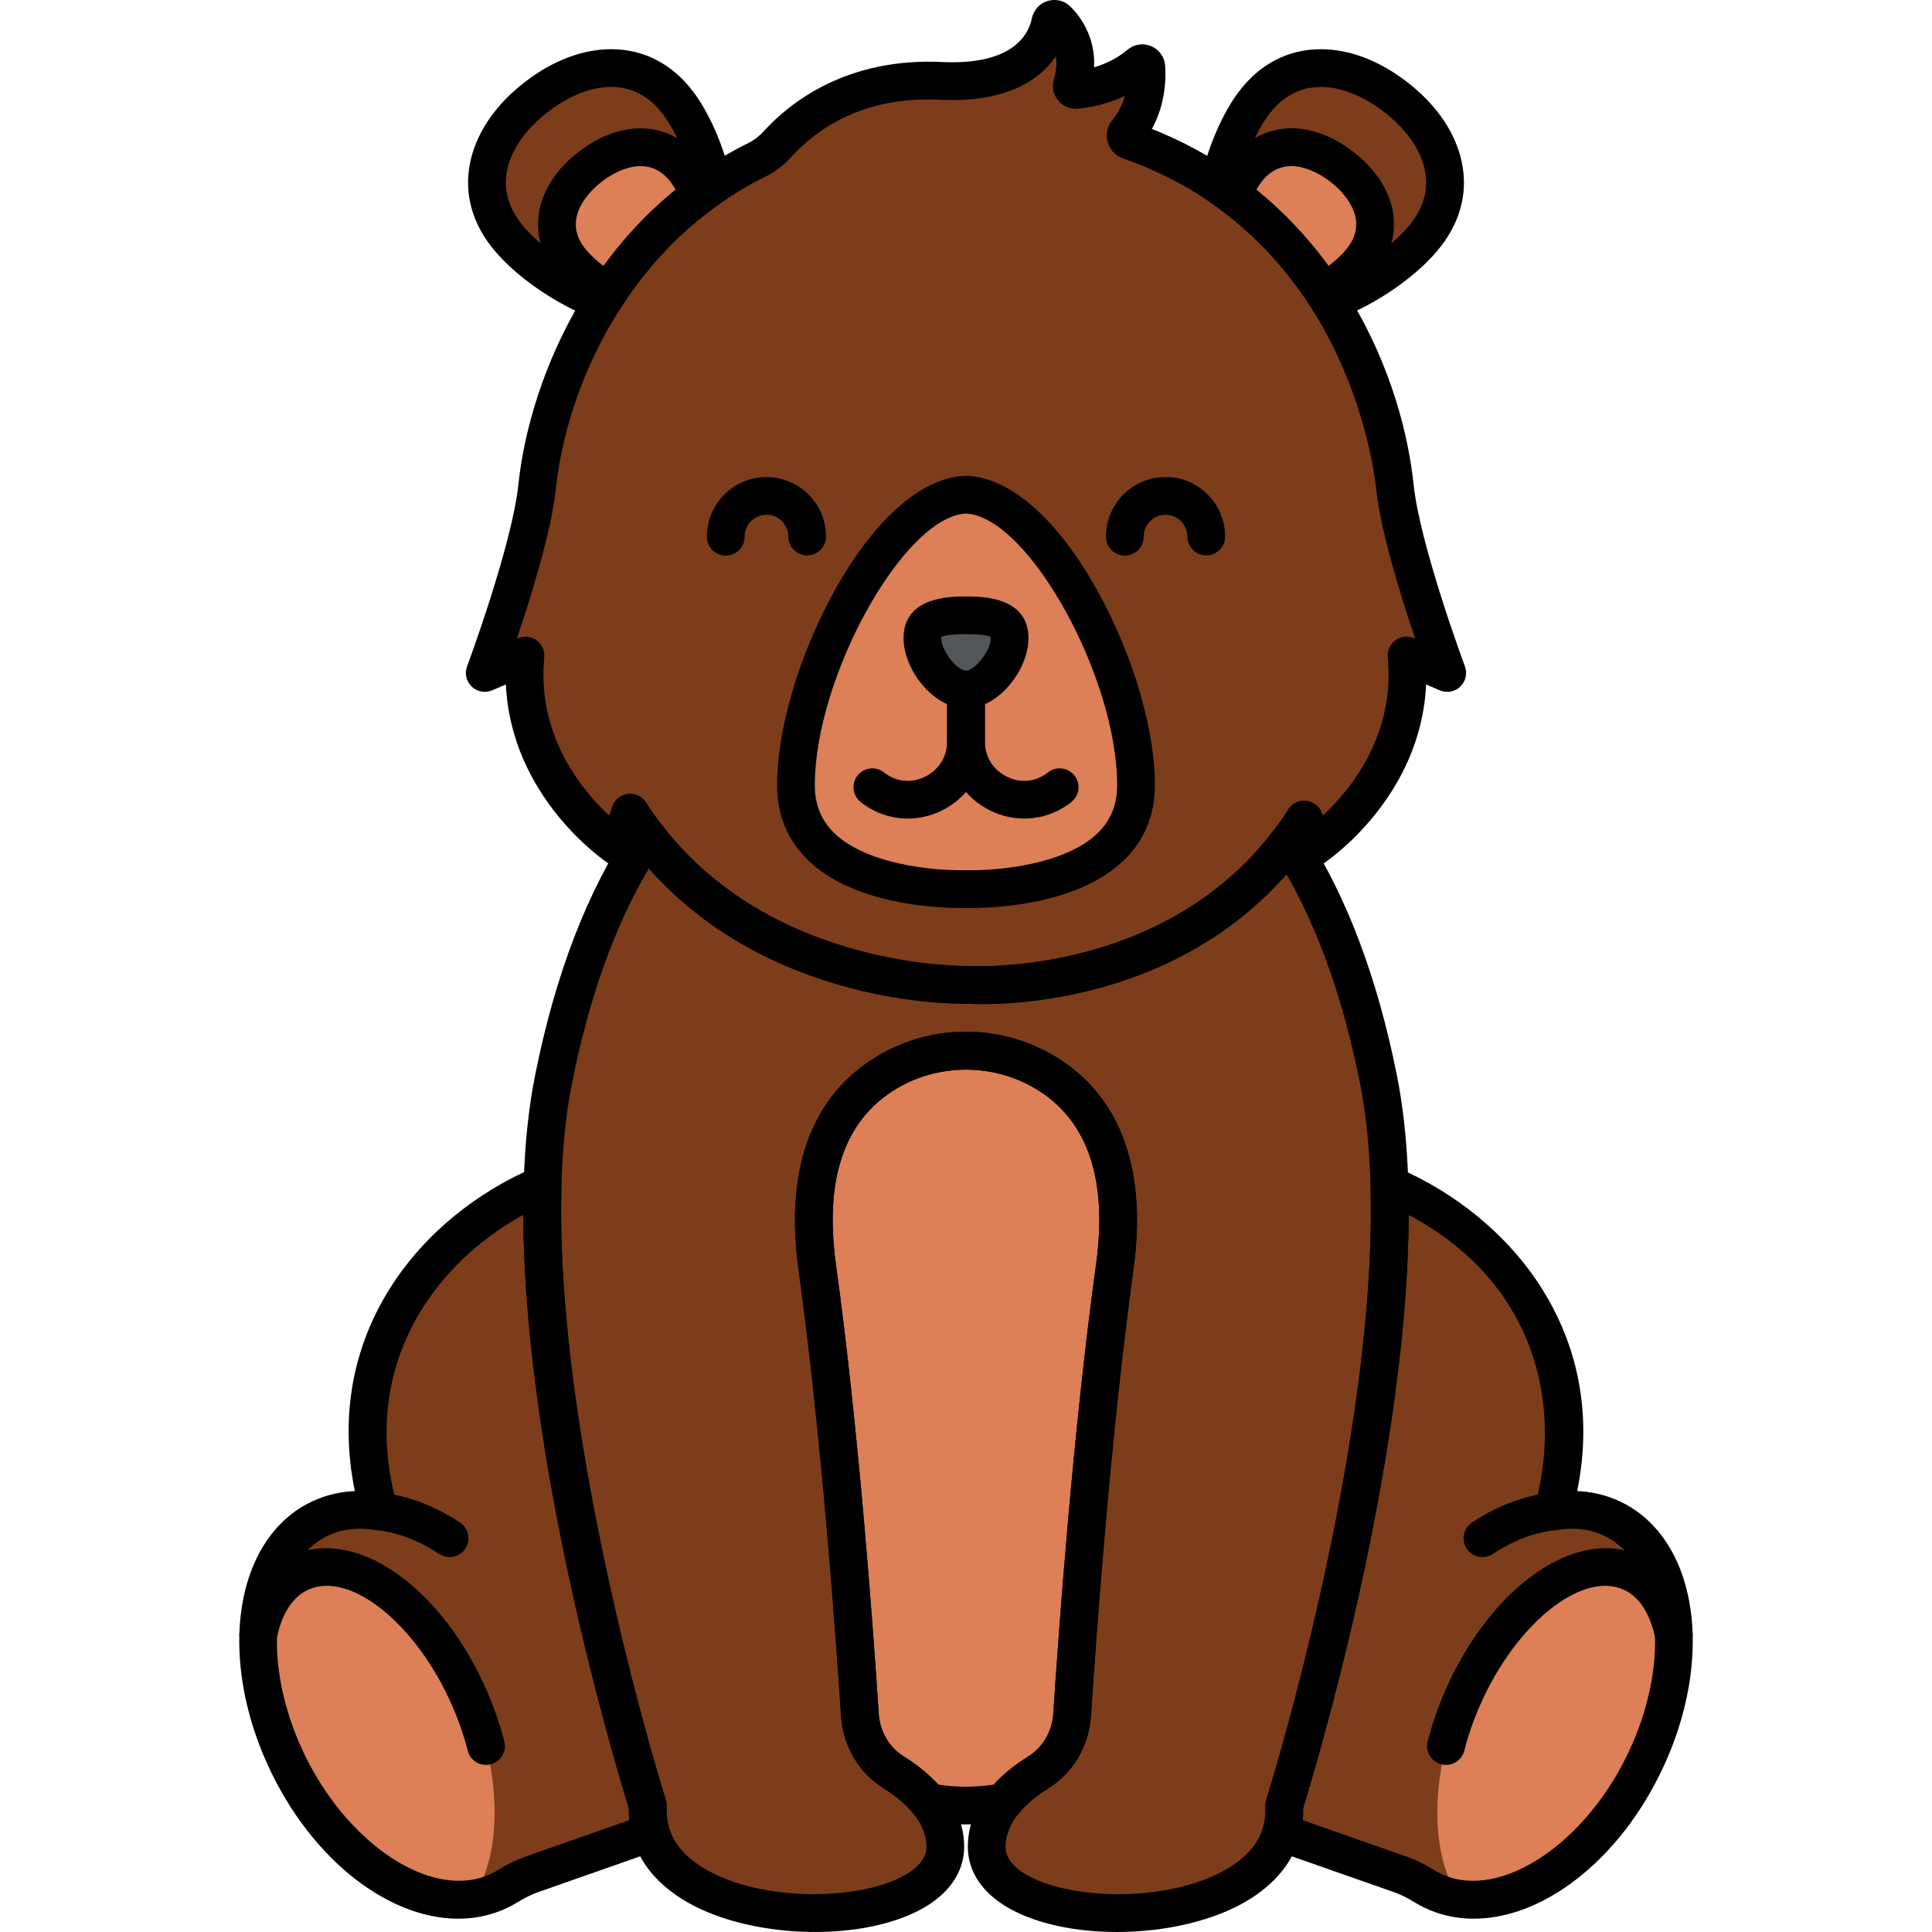 <svg enable-background="new 0 0 256 256" height="512" viewBox="0 0 256 256" width="512" xmlns="http://www.w3.org/2000/svg"><path d="m86.035 242.019c-.004-.022-.009-.043-.013-.065-.049-.248-.089-.501-.12-.757-.006-.046-.012-.092-.018-.138-.025-.236-.041-.476-.051-.719-.003-.062-.008-.123-.01-.185-.007-.297-.004-.598.013-.906 0 0-14.944-47.135-13.938-82.3-13.723 5.844-28.047 21.043-21.64 43.338-2.32-.401-4.596-.274-6.717.467-9.359 3.273-12.152 17.18-6.236 31.063s18.298 22.484 27.657 19.211c.785-.274 1.521-.626 2.211-1.046 1.035-.63 2.104-1.203 3.248-1.605l15.815-5.549c-.079-.264-.145-.534-.201-.809z" fill="#7d3d1a"/><path d="m212.46 200.753c-2.12-.741-4.396-.868-6.717-.467 6.39-22.238-7.912-37.417-21.639-43.293.992 35.16-13.94 82.255-13.94 82.255.017.308.02.609.013.906-.002.063-.007.124-.01.186-.01.242-.026.482-.051.717-.005.047-.012.094-.018.141-.031.256-.071.508-.119.756-.004.022-.009.043-.013.065-.056.275-.123.545-.2.81l15.815 5.549c1.144.401 2.212.975 3.248 1.605.69.42 1.426.771 2.211 1.046 9.359 3.273 21.742-5.328 27.657-19.211s3.122-27.792-6.237-31.065z" fill="#7d3d1a"/><path d="m216.114 208.331c-6.912-3.052-16.877 4.35-22.258 16.534-.961 2.176-1.711 4.358-2.254 6.49 0 0-3.53 12.086 1.783 20.233 8.991 1.267 19.877-7.02 25.31-19.771 2.243-5.264 3.231-10.53 3.087-15.221-.809-3.956-2.717-6.962-5.668-8.265z" fill="#dd7f57"/><path d="m39.883 208.331c6.912-3.052 16.877 4.35 22.258 16.534.961 2.176 1.711 4.358 2.254 6.49 0 0 3.53 12.086-1.783 20.233-8.991 1.267-19.877-7.02-25.31-19.771-2.243-5.264-3.231-10.53-3.087-15.221.81-3.956 2.717-6.962 5.668-8.265z" fill="#dd7f57"/><g fill="#7d3d1a"><path d="m176.216 39.99c5.134-1.971 10.198-5.594 12.756-8.913 4.841-6.281 2.213-13.402-4.068-18.243s-13.836-5.569-18.677.712c-1.999 2.594-3.781 6.719-4.755 11.006 6.444 4.357 11.234 9.809 14.744 15.438z"/><path d="m79.78 39.988c3.511-5.631 8.298-11.091 14.745-15.448-.974-4.283-2.755-8.402-4.752-10.993-4.841-6.281-12.396-5.553-18.677-.712s-8.909 11.962-4.068 18.243c2.558 3.317 7.62 6.939 12.752 8.91z"/><path d="m191.768 89.174s-6.048-16.229-6.935-24.659c-1.246-11.834-9.044-36.752-35.181-45.873-.476-.166-.645-.749-.324-1.138 2.561-3.11 2.69-6.823 2.57-8.62-.03-.446-.55-.665-.891-.376-3.086 2.618-6.789 3.252-8.401 3.406-.381.036-.677-.327-.565-.693 1.364-4.489-.719-7.343-1.949-8.561-.309-.306-.832-.154-.915.273-.467 2.377-2.798 8.337-14.443 7.782-11.523-.549-18.341 4.692-21.647 8.325-.792.87-1.718 1.608-2.772 2.13-21.33 10.568-28 32.475-29.144 43.344-.887 8.43-6.935 24.659-6.935 24.659l5.394-2.312c-1.541 16.183 12.33 25.43 12.33 25.43l1.541-4.624c15.211 23.799 44.999 22.833 44.999 22.833s29.1 1.921 44.307-21.917l1.236 3.709s13.871-9.247 12.33-25.43z"/><path d="m182.639 142.945c-2.977-14.885-7.583-24.858-11.891-31.423-15.623 20.719-42.248 18.978-42.248 18.978s-27.069.861-42.777-19.682c-4.44 6.548-9.276 16.698-12.361 32.126-6.986 34.929 12.475 96.304 12.475 96.304-.998 17.963 39.42 17.963 39.42 5.489 0-4.657-3.735-7.956-6.848-9.896-2.638-1.645-4.268-4.505-4.469-7.607-.724-11.18-2.607-37.288-5.648-59.339-2.19-15.876 4.027-23.043 10.087-26.278 5.98-3.193 13.266-3.193 19.245 0 6.06 3.235 12.277 10.402 10.087 26.278-3.042 22.052-4.924 48.16-5.648 59.339-.201 3.103-1.83 5.963-4.469 7.607-3.113 1.94-6.848 5.239-6.848 9.896 0 12.475 40.418 12.475 39.42-5.489-.002 0 19.458-61.375 12.473-96.303z"/></g><path d="m137.593 234.841c2.638-1.645 4.268-4.505 4.469-7.607.724-11.18 2.607-37.288 5.649-59.339 2.19-15.876-4.027-23.043-10.087-26.278-5.98-3.193-13.266-3.193-19.245 0-6.06 3.235-12.277 10.402-10.087 26.278 3.042 22.052 4.924 48.16 5.649 59.339.201 3.103 1.83 5.963 4.469 7.607 1.562.974 3.281 2.291 4.606 3.949 1.634.291 3.296.459 4.987.459s3.352-.167 4.987-.459c1.322-1.659 3.04-2.975 4.603-3.949z" fill="#dd7f57"/><path d="m175.385 38.692c2.13-1.276 3.999-2.837 5.134-4.31 3.264-4.235 1.492-9.036-2.743-12.3s-9.329-3.755-12.593.48c-.676.877-1.31 2.023-1.864 3.302 5.051 3.764 9.007 8.211 12.066 12.828z" fill="#dd7f57"/><path d="m80.616 38.692c3.06-4.619 7.008-9.071 12.061-12.837-.553-1.276-1.186-2.419-1.86-3.293-3.264-4.235-8.358-3.744-12.593-.48s-6.007 8.065-2.743 12.3c1.135 1.473 3.004 3.034 5.135 4.31z" fill="#dd7f57"/><path d="m128.203 65.557h-.406c-10.459.596-22.329 24.001-22.329 38.486 0 13.881 20.338 13.809 22.532 13.76 2.194.048 22.532.121 22.532-13.76 0-14.485-11.87-37.89-22.329-38.486z" fill="#dd7f57"/><path d="m133.777 84.567c0 2.815-2.962 6.797-5.777 6.797s-5.777-3.981-5.777-6.797 2.962-3.032 5.777-3.032 5.777.217 5.777 3.032z" fill="#52565b"/><path d="m196.432 206.323c-.806 0-1.597-.389-2.079-1.109-.769-1.147-.461-2.7.686-3.468 5.48-3.67 10.378-3.947 10.584-3.957 1.361-.065 2.552.997 2.618 2.376.066 1.375-.989 2.543-2.362 2.618-.094.006-3.827.284-8.057 3.117-.428.286-.912.423-1.39.423z"/><path d="m191.604 233.855c-.205 0-.412-.025-.62-.078-1.338-.341-2.146-1.702-1.805-3.04.59-2.311 1.394-4.626 2.39-6.882 6.029-13.652 17.253-21.478 25.555-17.811 3.58 1.581 6.104 5.15 7.108 10.051.277 1.353-.595 2.674-1.947 2.951-1.345.273-2.675-.594-2.951-1.947-.474-2.314-1.593-5.316-4.229-6.48-5.544-2.451-14.228 4.537-18.961 15.256-.885 2.003-1.598 4.055-2.118 6.098-.29 1.13-1.306 1.882-2.422 1.882z"/><path d="m59.567 206.323c-.478 0-.961-.137-1.389-.423-4.27-2.859-8.006-3.115-8.043-3.117-1.379-.067-2.443-1.239-2.376-2.618s1.235-2.439 2.618-2.376c.206.01 5.104.287 10.583 3.957 1.147.768 1.455 2.321.686 3.468-.481.72-1.272 1.109-2.079 1.109z"/><path d="m64.396 233.856c-1.116 0-2.132-.752-2.42-1.883-.521-2.042-1.233-4.094-2.119-6.098-4.733-10.719-13.418-17.709-18.961-15.257-2.637 1.165-3.755 4.167-4.229 6.48-.277 1.353-1.596 2.227-2.951 1.948-1.353-.277-2.225-1.598-1.948-2.951 1.003-4.9 3.528-8.47 7.107-10.051 8.303-3.663 19.526 4.159 25.555 17.811.997 2.257 1.801 4.573 2.39 6.884.341 1.338-.467 2.699-1.805 3.04-.207.052-.415.077-.619.077z"/><path d="m195.292 254.236c-1.734 0-3.438-.275-5.078-.849-.932-.326-1.835-.752-2.685-1.269-1.095-.667-1.951-1.092-2.777-1.382l-15.814-5.549c-1.253-.439-1.943-1.782-1.572-3.057.059-.202.109-.407.152-.616.045-.232.075-.424.1-.62l2.496.192-2.482-.295c.02-.183.03-.367.038-.552.001-.017.006-.108.007-.125.007-.25.006-.485-.008-.725-.018-.304.021-.608.113-.898.147-.467 14.792-47.106 13.824-81.429-.024-.852.388-1.658 1.093-2.138.706-.479 1.606-.567 2.39-.231 15.289 6.544 28.115 22.17 23.894 42.881 1.49.064 2.929.337 4.304.817 3.988 1.395 7.102 4.408 9.003 8.714 3.076 6.967 2.594 16.571-1.292 25.689-5.526 12.968-16.079 21.442-25.706 21.442zm-22.676-13.056 13.792 4.839c1.515.531 2.848 1.298 3.719 1.828.55.334 1.135.61 1.737.821 7.982 2.794 19.223-5.372 24.532-17.832 3.353-7.869 3.845-15.985 1.317-21.71-1.328-3.008-3.43-5.087-6.079-6.014-1.662-.581-3.502-.703-5.466-.363-.853.146-1.713-.154-2.287-.794s-.779-1.532-.541-2.359c3.515-12.231 1.021-29.201-16.691-38.618-.083 17.465-3.621 37.062-6.703 50.873-3.215 14.4-6.572 25.481-7.269 27.734.004.211.003.42-.002.628l-.009.204c-.011.269-.026.519-.05.763z"/><path d="m60.708 254.236c-9.628 0-20.179-8.473-25.703-21.44-3.885-9.119-4.368-18.722-1.292-25.689 1.901-4.306 5.014-7.319 9.002-8.714 1.375-.48 2.812-.753 4.302-.817-4.245-20.778 8.592-36.408 23.9-42.928.784-.333 1.684-.246 2.388.235.704.48 1.115 1.285 1.091 2.137-.982 34.328 13.674 81.005 13.823 81.473.091.289.129.591.113.894-.013.241-.015.478-.009.71 0 .013.007.113.007.126.008.205.021.391.04.573l.014.11c.022.185.053.377.09.566l-2.439.547 2.449-.5c.042.208.092.411.15.61.372 1.275-.319 2.619-1.572 3.059l-15.814 5.549c-.825.29-1.682.716-2.776 1.381-.848.516-1.751.943-2.685 1.27-1.64.573-3.345.848-5.079.848zm-12.994-51.674c-1.179 0-2.299.184-3.348.551-2.649.926-4.751 3.006-6.079 6.014-2.528 5.725-2.035 13.841 1.317 21.71 5.308 12.46 16.543 20.625 24.532 17.832.604-.211 1.188-.487 1.737-.821.872-.53 2.206-1.296 3.719-1.828l13.792-4.839c-.023-.253-.039-.496-.049-.74l-.011-.228c-.004-.208-.005-.417-.001-.628-.696-2.253-4.057-13.343-7.273-27.755-3.082-13.812-6.618-33.405-6.698-50.867-12.444 6.836-21.829 20.754-16.691 38.633.238.827.033 1.719-.542 2.359-.575.641-1.435.94-2.287.794-.725-.124-1.431-.187-2.118-.187z"/><path d="m130.257 133.045c-.902 0-1.521-.027-1.798-.043-2.293.053-28.204.174-44.142-19.887-.252.724-.823 1.293-1.55 1.542-.736.252-1.55.148-2.198-.285-.567-.378-12.855-8.75-13.535-23.679l-1.817.778c-.921.395-1.985.202-2.709-.488s-.967-1.746-.618-2.683c.06-.159 5.948-16.031 6.792-24.048 1.547-14.699 10.468-35.388 30.52-45.323.727-.36 1.411-.889 2.034-1.573 3.344-3.674 10.858-9.751 23.614-9.139 9.605.45 11.5-3.88 11.871-5.766.217-1.101 1.016-1.989 2.085-2.318 1.076-.33 2.24-.045 3.041.747 1.124 1.113 3.332 3.853 3.127 8.035 1.369-.402 2.985-1.101 4.415-2.314.882-.746 2.09-.933 3.152-.484s1.771 1.444 1.85 2.597c.125 1.874.008 5.171-1.766 8.368 22.843 9.049 32.976 30.856 34.693 47.17.845 8.022 6.732 23.889 6.792 24.048.35.938.106 1.993-.618 2.683-.725.69-1.788.883-2.709.488l-1.817-.779c-.679 14.929-12.968 23.301-13.535 23.679-.648.433-1.46.538-2.198.285-.443-.152-.829-.424-1.12-.777-13.952 17.733-35.324 19.166-41.856 19.166zm-1.758-5.045c.056 0 .111.002.166.005.275.014 27.833 1.495 42.036-20.767.519-.813 1.466-1.255 2.414-1.136.957.118 1.76.776 2.065 1.69l.094.283c3.625-3.365 9.601-10.587 8.611-20.976-.084-.879.302-1.736 1.015-2.257s1.647-.626 2.458-.278l.158.068c-1.891-5.593-4.58-14.257-5.17-19.856-.358-3.409-4.349-33.595-33.519-43.774-.999-.35-1.763-1.163-2.046-2.177-.283-1.01-.053-2.098.614-2.91.844-1.023 1.351-2.141 1.647-3.205-2.441 1.155-4.767 1.556-6.201 1.692-1.019.096-1.998-.317-2.641-1.102-.643-.787-.85-1.836-.554-2.807.355-1.17.404-2.178.266-3.038-2.029 2.98-6.305 6.186-15.301 5.756-10.177-.484-16.317 3.817-19.68 7.511-1.044 1.146-2.226 2.05-3.512 2.687-18.23 9.035-26.351 27.931-27.765 41.368-.59 5.599-3.279 14.262-5.17 19.855l.157-.067c.812-.349 1.746-.242 2.458.278.713.521 1.099 1.378 1.015 2.256-.989 10.388 4.985 17.609 8.612 20.976l.399-1.197c.305-.914 1.107-1.572 2.063-1.69.962-.117 1.896.323 2.415 1.134 14.242 22.277 42.538 21.686 42.818 21.679.026-.001.052-.001.078-.001z"/><path d="m147.995 255.999c-5.286 0-10.428-1.008-14.167-3.075-3.601-1.991-5.584-4.898-5.584-8.187 0-4.589 2.775-8.745 8.026-12.018 1.912-1.192 3.145-3.303 3.296-5.647.677-10.446 2.582-37.156 5.667-59.52 1.623-11.767-1.334-19.751-8.788-23.731-5.209-2.781-11.681-2.781-16.891 0-7.454 3.979-10.411 11.964-8.788 23.731 3.085 22.363 4.991 49.073 5.667 59.519.152 2.345 1.384 4.456 3.296 5.647 5.251 3.274 8.026 7.43 8.026 12.018 0 3.288-1.983 6.195-5.584 8.187-8.278 4.578-23.439 3.962-31.807-1.292-4.729-2.969-7.157-7.126-7.044-12.047-1.852-5.938-19.217-63.104-12.412-97.13 2.682-13.409 6.969-24.524 12.744-33.039.451-.665 1.194-1.073 1.998-1.096.816-.028 1.569.342 2.057.98 14.712 19.241 40.447 18.703 40.715 18.701.079-.001.161 0 .24.004.252.014 25.494 1.368 40.089-17.989.49-.649 1.266-1.029 2.078-.993.812.026 1.562.447 2.008 1.127 5.528 8.424 9.65 19.292 12.252 32.304 2.963 14.813 1.745 35.752-3.619 62.237-3.607 17.814-7.982 32.27-8.792 34.89.114 4.922-2.313 9.081-7.044 12.05-4.588 2.882-11.22 4.369-17.639 4.369zm-19.995-119.297c3.709 0 7.419.903 10.801 2.708 6.527 3.485 13.801 11.315 11.386 28.825-3.062 22.201-4.958 48.768-5.63 59.16-.257 3.949-2.365 7.525-5.642 9.567-2.587 1.613-5.671 4.271-5.671 7.775 0 1.427 1.011 2.709 3.004 3.811 5.997 3.316 19.257 3.541 26.729-1.151 3.293-2.068 4.872-4.763 4.691-8.01-.017-.302.021-.605.113-.894.192-.608 19.184-61.167 12.406-95.058-2.18-10.897-5.446-20.164-9.727-27.605-15.972 18.157-39.833 17.291-42.002 17.172-2.187.043-26.42.154-42.473-17.937-4.499 7.559-7.916 17.083-10.172 28.369-6.781 33.905 12.213 94.45 12.406 95.058.091.289.13.592.113.894-.18 3.248 1.398 5.942 4.691 8.01 7.474 4.691 20.733 4.466 26.729 1.151 1.993-1.102 3.003-2.384 3.003-3.811 0-3.503-3.084-6.162-5.671-7.775-3.276-2.042-5.385-5.619-5.641-9.567-.673-10.392-2.568-36.958-5.63-59.159-2.415-17.511 4.859-25.341 11.387-28.826 3.381-1.804 7.091-2.707 10.8-2.707z"/><path d="m96.166 73.624c-1.377 0-2.496-1.114-2.5-2.492-.007-2.109.808-4.094 2.294-5.589 1.486-1.496 3.466-2.324 5.575-2.33h.026c4.34 0 7.879 3.524 7.893 7.868.004 1.381-1.111 2.504-2.492 2.508-.003 0-.006 0-.008 0-1.377 0-2.496-1.114-2.5-2.492-.005-1.596-1.317-2.924-2.903-2.885-.773.002-1.499.306-2.044.854s-.843 1.276-.841 2.049c.004 1.381-1.111 2.504-2.492 2.508-.003.001-.006.001-.008.001z"/><path d="m149.046 73.624c-1.377 0-2.495-1.114-2.5-2.492-.007-2.109.808-4.094 2.294-5.59s3.467-2.323 5.575-2.33c2.116-.036 4.094.808 5.589 2.294s2.323 3.466 2.33 5.574c.005 1.381-1.111 2.504-2.492 2.508-.002 0-.005 0-.008 0-1.377 0-2.495-1.114-2.5-2.492-.003-.773-.306-1.499-.854-2.044-.546-.542-1.27-.841-2.039-.841-.003 0-.006 0-.01 0-.773.002-1.499.306-2.044.854s-.844 1.276-.841 2.049c.005 1.381-1.111 2.504-2.492 2.508-.002.002-.005.002-.008.002z"/><path d="m176.217 42.491c-.843 0-1.654-.428-2.122-1.178-3.727-5.976-8.444-10.918-14.023-14.689-.854-.577-1.266-1.62-1.037-2.625 1.051-4.629 3-9.107 5.212-11.978 2.773-3.599 6.498-5.501 10.771-5.501h.009c3.783.002 7.727 1.501 11.403 4.335 3.676 2.833 6.13 6.265 7.096 9.923 1.092 4.135.202 8.225-2.573 11.826-2.93 3.801-8.362 7.617-13.84 9.721-.294.112-.597.166-.896.166zm-11.898-18.995c4.976 3.616 9.286 8.102 12.849 13.371 3.942-1.849 7.805-4.696 9.823-7.316 1.818-2.359 2.391-4.882 1.7-7.497-.672-2.545-2.56-5.116-5.314-7.239s-5.722-3.293-8.354-3.295c-.002 0-.004 0-.006 0-2.702 0-4.994 1.195-6.811 3.553-1.52 1.973-2.953 5.101-3.887 8.423z"/><path d="m79.78 42.489c-.299 0-.603-.054-.896-.167-5.476-2.103-10.907-5.918-13.836-9.719-2.775-3.601-3.665-7.69-2.573-11.825.966-3.658 3.42-7.09 7.096-9.923s7.62-4.333 11.403-4.335h.009c4.273 0 7.998 1.902 10.771 5.5 2.21 2.868 4.157 7.34 5.209 11.965.229 1.006-.183 2.049-1.038 2.626-5.572 3.765-10.29 8.71-14.023 14.7-.468.75-1.28 1.178-2.122 1.178zm1.202-30.969c-.002 0-.004 0-.006 0-2.632.001-5.599 1.172-8.354 3.295s-4.642 4.694-5.314 7.239c-.69 2.616-.119 5.138 1.699 7.497 2.019 2.62 5.879 5.466 9.82 7.314 3.567-5.279 7.878-9.768 12.85-13.381-.934-3.317-2.365-6.44-3.884-8.411-1.816-2.358-4.108-3.553-6.811-3.553z"/><path d="m120.282 108.465c-2.226 0-4.422-.745-6.248-2.197-1.081-.859-1.26-2.432-.4-3.513.859-1.081 2.433-1.26 3.513-.4 1.561 1.241 3.577 1.46 5.39.584 1.856-.895 2.964-2.652 2.964-4.7v-6.5c0-1.381 1.119-2.5 2.5-2.5s2.5 1.119 2.5 2.5v6.5c0 3.954-2.219 7.48-5.792 9.204-1.42.685-2.931 1.022-4.427 1.022z"/><path d="m135.719 108.465c-1.498 0-3.008-.337-4.428-1.022-3.572-1.723-5.791-5.25-5.791-9.204v-6.5c0-1.381 1.119-2.5 2.5-2.5s2.5 1.119 2.5 2.5v6.5c0 2.048 1.107 3.805 2.964 4.7 1.813.875 3.829.656 5.391-.584 1.082-.86 2.653-.68 3.513.4.859 1.081.68 2.653-.401 3.513-1.826 1.452-4.023 2.197-6.248 2.197z"/><path d="m128 241.748c-1.75 0-3.575-.167-5.426-.498-.597-.106-1.136-.426-1.514-.9-.961-1.203-2.298-2.343-3.976-3.388-3.276-2.042-5.385-5.619-5.641-9.567-.673-10.392-2.568-36.958-5.63-59.159-2.415-17.511 4.859-25.341 11.387-28.826 6.761-3.61 14.836-3.61 21.601 0 6.527 3.485 13.801 11.315 11.386 28.825-3.062 22.201-4.958 48.768-5.63 59.16-.257 3.949-2.365 7.525-5.642 9.567-1.677 1.045-3.015 2.186-3.976 3.388-.379.474-.917.794-1.514.9-1.849.331-3.675.498-5.425.498zm4.986-2.958h.01zm-8.666-2.32c2.51.37 4.82.372 7.359 0 1.228-1.356 2.768-2.614 4.591-3.751 1.912-1.192 3.145-3.303 3.296-5.647.677-10.446 2.582-37.156 5.667-59.52 1.623-11.767-1.334-19.751-8.788-23.731-5.209-2.781-11.682-2.781-16.891 0-7.454 3.979-10.411 11.964-8.788 23.731 3.085 22.363 4.991 49.073 5.667 59.519.152 2.344 1.384 4.456 3.296 5.647 1.824 1.137 3.364 2.396 4.591 3.752z"/><path d="m175.387 41.192c-.812 0-1.606-.396-2.086-1.12-3.171-4.787-7.032-8.893-11.476-12.204-.93-.692-1.261-1.934-.8-2.998.661-1.528 1.394-2.819 2.177-3.835 3.86-5.006 10.328-5.382 16.101-.934 5.771 4.448 7.055 10.8 3.197 15.806-1.327 1.722-3.397 3.472-5.831 4.929-.401.241-.845.356-1.282.356zm-8.921-16.048c3.581 2.9 6.786 6.284 9.565 10.098 1.039-.791 1.921-1.625 2.508-2.386 3.153-4.091-.955-7.766-2.289-8.794-1.333-1.028-5.932-4.065-9.088.026-.23.301-.465.656-.696 1.056z"/><path d="m80.614 41.193c-.438 0-.881-.115-1.283-.356-2.434-1.458-4.504-3.208-5.831-4.929-3.858-5.006-2.574-11.358 3.197-15.806 5.772-4.448 12.241-4.072 16.1.934.783 1.016 1.514 2.303 2.174 3.826.461 1.064.13 2.305-.8 2.998-4.43 3.302-8.29 7.411-11.471 12.213-.48.724-1.274 1.12-2.086 1.12zm4.27-19.183c-2.218 0-4.306 1.414-5.134 2.052-1.334 1.028-5.442 4.702-2.289 8.794.587.762 1.469 1.595 2.508 2.386 2.785-3.824 5.988-7.21 9.56-10.106-.23-.397-.462-.75-.692-1.048-1.196-1.551-2.599-2.078-3.953-2.078z"/><path d="m127.364 120.31c-3.469 0-14.328-.493-20.33-6.366-2.698-2.64-4.066-5.971-4.066-9.901 0-7.395 2.895-17.228 7.554-25.66 5.201-9.413 11.446-14.998 17.133-15.322.047-.002.095-.004.142-.004h.406c.047 0 .095.001.142.004 5.687.324 11.931 5.909 17.132 15.322 4.66 8.433 7.555 18.265 7.555 25.66 0 3.93-1.368 7.261-4.065 9.901-6.44 6.3-18.47 6.414-20.967 6.36-.169.004-.383.006-.636.006zm.511-52.253c-8.209.572-19.907 21.691-19.907 35.986 0 2.57.838 4.64 2.562 6.327 4.194 4.104 12.933 5.032 17.415 4.934.037-.001.072-.001.109 0 4.49.099 13.221-.831 17.415-4.934 1.725-1.687 2.562-3.757 2.562-6.327 0-14.295-11.698-35.414-19.907-35.986z"/><path d="m128 93.864c-4.38 0-8.277-5.199-8.277-9.297 0-5.532 6.23-5.532 8.277-5.532s8.277 0 8.277 5.532c0 4.098-3.897 9.297-8.277 9.297zm-3.275-9.436c.003.018-.002.067-.002.139 0 1.729 2.149 4.297 3.277 4.297 1.129 0 3.277-2.568 3.277-4.297 0-.134-.018-.189-.018-.189-.128-.079-.799-.343-3.26-.343-2.317 0-3.047.234-3.274.393z"/></svg>